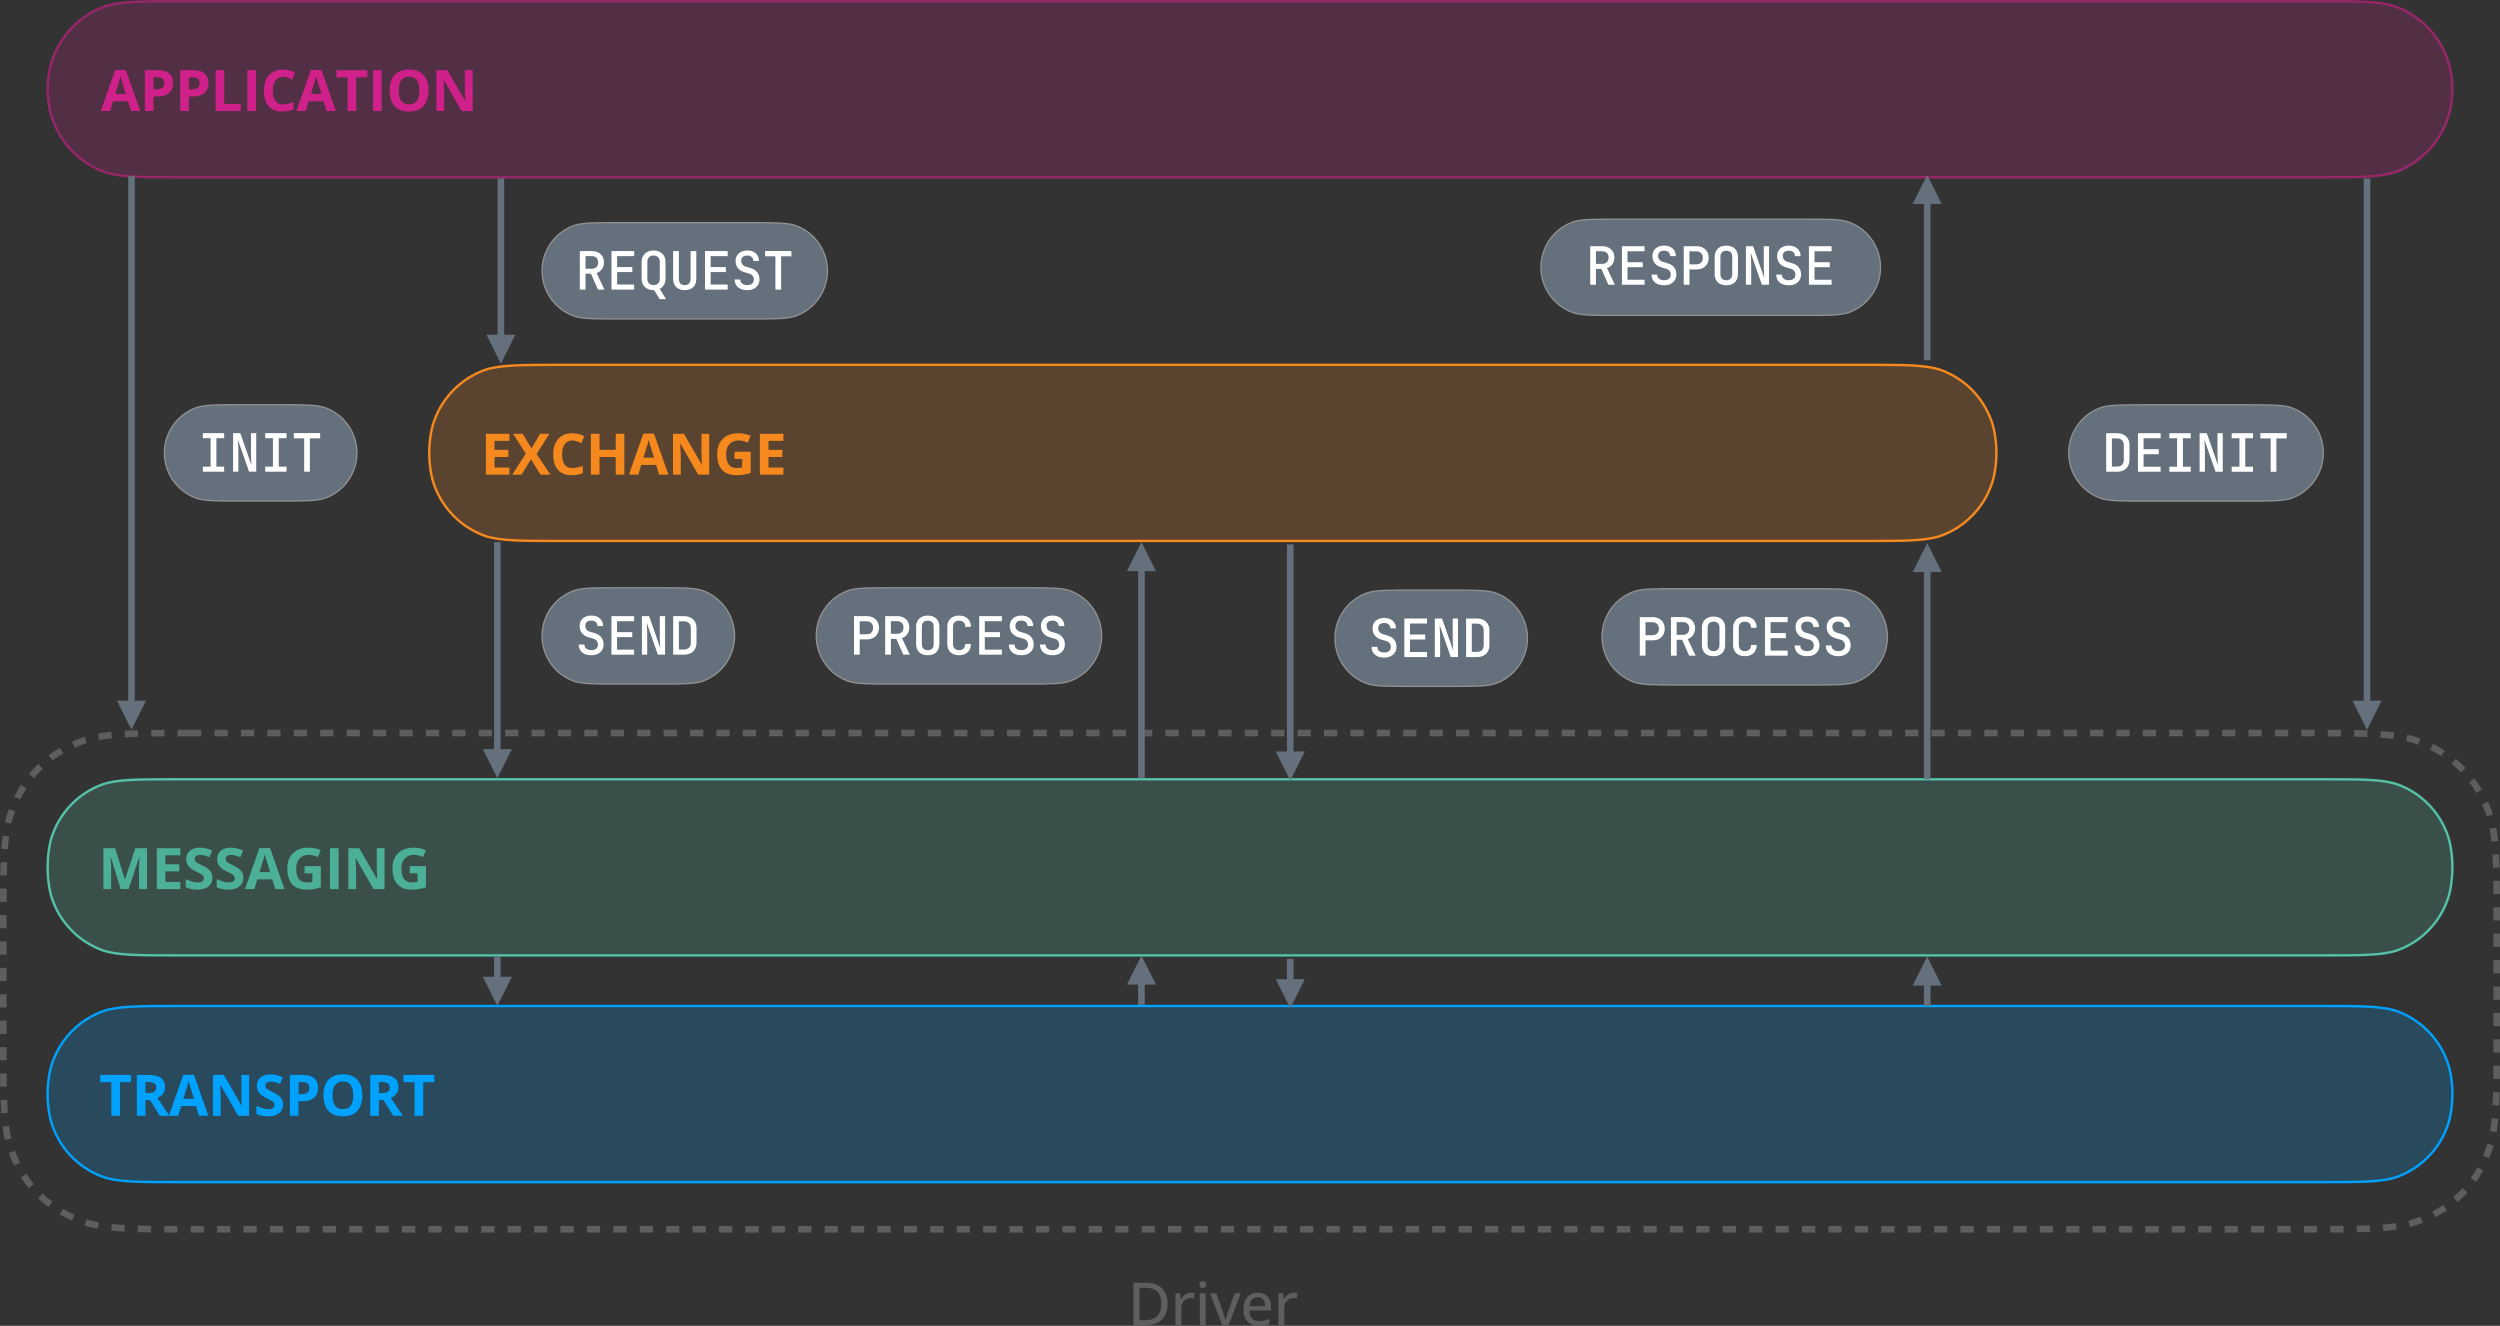 <?xml version="1.0" encoding="UTF-8" standalone="no"?>
<svg
   height="602.304"
   viewBox="0 0 1135.711 602.304"
   width="1135.711"
   version="1.1"
   id="svg125"
   sodipodi:docname="layers-comms.svg"
   inkscape:version="1.3.2 (091e20e, 2023-11-25)"
   xmlns:inkscape="http://www.inkscape.org/namespaces/inkscape"
   xmlns:sodipodi="http://sodipodi.sourceforge.net/DTD/sodipodi-0.dtd"
   xmlns:xlink="http://www.w3.org/1999/xlink"
   xmlns="http://www.w3.org/2000/svg"
   xmlns:svg="http://www.w3.org/2000/svg">
  <rect x="0" y="0" width="1135.711" height="602.304" fill="#333333" stroke="none"/>
  <sodipodi:namedview
     id="namedview125"
     pagecolor="#505050"
     bordercolor="#eeeeee"
     borderopacity="1"
     inkscape:showpageshadow="0"
     inkscape:pageopacity="0"
     inkscape:pagecheckerboard="0"
     inkscape:deskcolor="#505050"
     inkscape:zoom="0.21851852"
     inkscape:cx="693.30508"
     inkscape:cy="320.33898"
     inkscape:window-width="1312"
     inkscape:window-height="449"
     inkscape:window-x="309"
     inkscape:window-y="25"
     inkscape:window-maximized="0"
     inkscape:current-layer="svg125" />
  <defs
     id="defs22">
    <g
       id="a">
      <path
         d="M 13.031,0 H 2.344 v -18.562 h 10.688 v 3.219 H 6.266 v 4.078 H 12.562 V -8.031 H 6.266 V -3.25 h 6.766 z m 0,0"
         id="path1" />
    </g>
    <g
       id="b">
      <path
         d="m 13.297,-5.156 c 0,1.105 -0.273,2.062 -0.812,2.875 -0.531,0.812 -1.309,1.438 -2.328,1.875 C 9.145,0.027 7.91,0.25 6.453,0.25 5.805,0.25 5.176,0.207 4.562,0.125 3.945,0.039 3.359,-0.082 2.797,-0.25 2.234,-0.414 1.695,-0.617 1.188,-0.859 v -3.656 c 0.883,0.387 1.801,0.734 2.75,1.047 C 4.883,-3.156 5.82,-3 6.75,-3 7.395,-3 7.914,-3.082 8.312,-3.25 8.707,-3.414 8.992,-3.645 9.172,-3.938 9.348,-4.238 9.438,-4.582 9.438,-4.969 9.438,-5.426 9.281,-5.82 8.969,-6.156 8.656,-6.488 8.223,-6.797 7.672,-7.078 7.129,-7.367 6.516,-7.68 5.828,-8.016 5.398,-8.211 4.93,-8.457 4.422,-8.75 3.91,-9.039 3.426,-9.398 2.969,-9.828 2.508,-10.254 2.133,-10.77 1.844,-11.375 c -0.293,-0.602 -0.438,-1.328 -0.438,-2.172 0,-1.102 0.254,-2.051 0.766,-2.844 0.508,-0.789 1.234,-1.395 2.172,-1.812 0.945,-0.414 2.062,-0.625 3.344,-0.625 0.969,0 1.891,0.117 2.766,0.344 0.875,0.219 1.789,0.543 2.75,0.969 l -1.266,3.062 c -0.855,-0.352 -1.621,-0.625 -2.297,-0.812 -0.68,-0.188 -1.371,-0.281 -2.078,-0.281 -0.492,0 -0.906,0.078 -1.25,0.234 -0.344,0.156 -0.609,0.375 -0.797,0.656 C 5.336,-14.375 5.25,-14.047 5.25,-13.672 c 0,0.438 0.129,0.809 0.391,1.109 0.258,0.305 0.648,0.594 1.172,0.875 0.52,0.273 1.172,0.594 1.953,0.969 0.945,0.449 1.754,0.918 2.422,1.406 0.676,0.492 1.195,1.062 1.562,1.719 0.363,0.656 0.547,1.469 0.547,2.438 z m 0,0"
         id="path2" />
    </g>
    <g
       id="c">
      <path
         d="m 13.703,0 -1.344,-4.422 H 5.594 L 4.234,0 H 0 l 6.547,-18.641 h 4.812 L 17.938,0 Z M 11.406,-7.719 10.062,-12.031 C 9.977,-12.32 9.863,-12.691 9.719,-13.141 9.582,-13.598 9.445,-14.062 9.312,-14.531 9.176,-15 9.062,-15.406 8.969,-15.75 c -0.086,0.344 -0.199,0.773 -0.344,1.281 -0.148,0.512 -0.289,0.996 -0.422,1.453 -0.137,0.461 -0.234,0.789 -0.297,0.984 l -1.328,4.312 z m 0,0"
         id="path3" />
    </g>
    <g
       id="d">
      <path
         d="m 9.375,-10.422 h 7.375 v 9.625 C 15.77,-0.473 14.754,-0.219 13.703,-0.031 12.66,0.156 11.473,0.25 10.141,0.25 8.297,0.25 6.727,-0.113 5.438,-0.844 4.156,-1.57 3.18,-2.645 2.516,-4.062 c -0.668,-1.426 -1,-3.176 -1,-5.25 0,-1.938 0.375,-3.613 1.125,-5.031 0.75,-1.426 1.844,-2.531 3.281,-3.312 1.445,-0.781 3.207,-1.172 5.281,-1.172 0.988,0 1.957,0.109 2.906,0.328 0.957,0.211 1.828,0.48 2.609,0.812 l -1.312,3.156 c -0.562,-0.289 -1.211,-0.531 -1.938,-0.719 -0.73,-0.195 -1.492,-0.297 -2.281,-0.297 -1.148,0 -2.141,0.262 -2.984,0.781 -0.844,0.523 -1.496,1.258 -1.953,2.203 -0.461,0.949 -0.688,2.059 -0.688,3.328 0,1.211 0.16,2.281 0.484,3.219 0.332,0.938 0.852,1.672 1.562,2.203 0.719,0.531 1.645,0.797 2.781,0.797 0.562,0 1.035,-0.023 1.422,-0.078 0.383,-0.062 0.75,-0.125 1.094,-0.188 V -7.141 H 9.375 Z m 0,0"
         id="path4" />
    </g>
    <g
       id="e">
      <path
         d="M 2.344,0 V -18.562 H 6.266 V 0 Z m 0,0"
         id="path5" />
    </g>
    <g
       id="f">
      <path
         d="m 18.797,0 h -5 L 5.719,-14.047 H 5.609 c 0.031,0.586 0.055,1.172 0.078,1.766 0.031,0.594 0.055,1.188 0.078,1.781 0.031,0.586 0.062,1.172 0.094,1.766 V 0 H 2.344 v -18.562 h 4.953 l 8.062,13.906 h 0.094 C 15.43,-5.227 15.406,-5.797 15.375,-6.359 15.352,-6.93 15.332,-7.5 15.312,-8.062 c -0.023,-0.57 -0.039,-1.145 -0.047,-1.719 v -8.781 h 3.531 z m 0,0"
         id="path6" />
    </g>
    <g
       id="g">
      <path
         d="M 9.5,0 H 5.562 V -15.281 H 0.516 V -18.562 H 14.531 v 3.281 H 9.5 Z m 0,0"
         id="path7" />
    </g>
    <g
       id="h">
      <path
         d="m 7.75,-18.562 c 1.676,0 3.062,0.203 4.156,0.609 1.102,0.406 1.922,1.023 2.453,1.844 0.531,0.824 0.797,1.859 0.797,3.109 0,0.844 -0.164,1.586 -0.484,2.219 -0.324,0.637 -0.746,1.18 -1.266,1.625 -0.523,0.438 -1.09,0.793 -1.703,1.062 L 17.172,0 h -4.375 l -4.438,-7.125 H 6.266 V 0 H 2.344 v -18.562 z m -0.281,3.219 H 6.266 v 5.016 h 1.281 c 1.301,0 2.234,-0.211 2.797,-0.641 0.562,-0.438 0.844,-1.082 0.844,-1.938 0,-0.875 -0.305,-1.5 -0.906,-1.875 -0.605,-0.375 -1.543,-0.562 -2.812,-0.562 z m 0,0"
         id="path8" />
    </g>
    <g
       id="i">
      <path
         d="m 8.266,-18.562 c 2.395,0 4.141,0.516 5.234,1.547 1.102,1.031 1.656,2.449 1.656,4.25 0,0.812 -0.125,1.59 -0.375,2.328 -0.242,0.742 -0.637,1.398 -1.188,1.969 -0.555,0.574 -1.293,1.027 -2.219,1.359 -0.93,0.336 -2.07,0.5 -3.422,0.5 h -1.688 V 0 H 2.344 V -18.562 Z M 8.062,-15.344 H 6.266 v 5.516 H 7.562 c 0.738,0 1.379,-0.094 1.922,-0.281 0.539,-0.195 0.957,-0.504 1.25,-0.922 0.301,-0.414 0.453,-0.945 0.453,-1.594 0,-0.914 -0.258,-1.598 -0.766,-2.047 C 9.91,-15.117 9.125,-15.344 8.062,-15.344 Z m 0,0"
         id="path9" />
    </g>
    <g
       id="j">
      <path
         d="m 19.188,-9.312 c 0,1.438 -0.184,2.746 -0.547,3.922 C 18.285,-4.223 17.75,-3.219 17.031,-2.375 c -0.719,0.844 -1.637,1.496 -2.75,1.953 C 13.176,0.023 11.863,0.25 10.344,0.25 8.832,0.25 7.52,0.023 6.406,-0.422 5.301,-0.879 4.383,-1.531 3.656,-2.375 2.938,-3.219 2.398,-4.227 2.047,-5.406 1.691,-6.582 1.516,-7.891 1.516,-9.328 c 0,-1.926 0.312,-3.598 0.938,-5.016 0.633,-1.426 1.609,-2.535 2.922,-3.328 1.312,-0.789 2.977,-1.188 5,-1.188 2.008,0 3.664,0.398 4.969,1.188 1.301,0.793 2.266,1.902 2.891,3.328 0.633,1.43 0.953,3.105 0.953,5.031 z m -13.547,0 c 0,1.305 0.16,2.422 0.484,3.359 0.32,0.93 0.832,1.648 1.531,2.156 0.695,0.5 1.594,0.75 2.688,0.75 1.113,0 2.02,-0.25 2.719,-0.75 0.695,-0.508 1.203,-1.227 1.516,-2.156 0.32,-0.938 0.484,-2.055 0.484,-3.359 0,-1.938 -0.367,-3.461 -1.094,-4.578 -0.73,-1.125 -1.93,-1.688 -3.594,-1.688 -1.117,0 -2.023,0.258 -2.719,0.766 -0.699,0.5 -1.211,1.219 -1.531,2.156 -0.324,0.93 -0.484,2.043 -0.484,3.344 z m 0,0"
         id="path10" />
    </g>
    <g
       id="k">
      <path
         d="m 10.219,-15.547 c -0.75,0 -1.418,0.148 -2,0.438 -0.586,0.293 -1.074,0.715 -1.469,1.266 -0.387,0.543 -0.684,1.203 -0.891,1.984 -0.199,0.781 -0.297,1.656 -0.297,2.625 0,1.312 0.16,2.434 0.484,3.359 0.32,0.93 0.828,1.637 1.516,2.125 0.688,0.492 1.57,0.734 2.656,0.734 0.75,0 1.504,-0.082 2.266,-0.25 C 13.242,-3.441 14.066,-3.688 14.953,-4 v 3.297 C 14.129,-0.359 13.32,-0.113 12.531,0.031 11.738,0.176 10.848,0.25 9.859,0.25 7.941,0.25 6.363,-0.145 5.125,-0.938 3.895,-1.727 2.984,-2.836 2.391,-4.266 1.805,-5.691 1.516,-7.352 1.516,-9.25 c 0,-1.406 0.188,-2.691 0.562,-3.859 0.383,-1.164 0.941,-2.176 1.672,-3.031 0.738,-0.863 1.648,-1.523 2.734,-1.984 1.082,-0.469 2.328,-0.703 3.734,-0.703 0.926,0 1.852,0.121 2.781,0.359 0.926,0.23 1.812,0.547 2.656,0.953 l -1.266,3.188 c -0.699,-0.32 -1.402,-0.602 -2.109,-0.844 -0.699,-0.25 -1.387,-0.375 -2.062,-0.375 z m 0,0"
         id="path11" />
    </g>
    <g
       id="l">
      <path
         d="M 2.359,0 V -2.297 H 5.875 V -15.219 H 2.359 v -2.297 h 9.688 v 2.297 h -3.531 v 12.922 h 3.531 V 0 Z m 0,0"
         id="path12" />
    </g>
    <g
       id="m">
      <path
         d="m 1.938,0 v -17.516 h 3.266 l 5.109,14.562 c -0.031,-0.457 -0.074,-1.004 -0.125,-1.641 -0.043,-0.645 -0.074,-1.312 -0.094,-2 -0.023,-0.688 -0.031,-1.312 -0.031,-1.875 v -9.047 h 2.391 V 0 H 9.188 L 4.109,-14.562 c 0.031,0.418 0.062,0.938 0.094,1.562 0.039,0.617 0.07,1.262 0.094,1.938 0.031,0.668 0.047,1.293 0.047,1.875 V 0 Z m 0,0"
         id="path13" />
    </g>
    <g
       id="n">
      <path
         d="m 5.906,0 v -15.141 h -4.688 v -2.406 h 11.953 v 2.406 H 8.5 V 0 Z m 0,0"
         id="path14" />
    </g>
    <g
       id="o">
      <path
         d="m 1.984,0 v -17.516 h 4.906 c 1.145,0 2.141,0.219 2.984,0.656 0.852,0.438 1.516,1.059 1.984,1.859 0.477,0.805 0.719,1.746 0.719,2.828 V -5.375 c 0,1.074 -0.242,2.023 -0.719,2.844 -0.469,0.812 -1.133,1.438 -1.984,1.875 C 9.031,-0.219 8.035,0 6.891,0 Z m 2.594,-2.359 h 2.312 c 0.957,0 1.711,-0.266 2.266,-0.797 C 9.707,-3.688 9.984,-4.426 9.984,-5.375 v -6.797 c 0,-0.926 -0.277,-1.656 -0.828,-2.188 -0.555,-0.539 -1.309,-0.812 -2.266,-0.812 h -2.312 z m 0,0"
         id="path15" />
    </g>
    <g
       id="p">
      <path
         d="m 2.25,0 v -17.516 h 10.297 v 2.297 h -7.75 V -10.25 h 6.922 v 2.281 H 4.797 v 5.672 h 7.75 V 0 Z m 0,0"
         id="path16" />
    </g>
    <g
       id="q">
      <path
         d="m 2.016,0 v -17.516 h 5.5 c 1.102,0 2.062,0.215 2.875,0.641 0.812,0.418 1.445,1.012 1.906,1.781 0.457,0.773 0.688,1.672 0.688,2.703 0,1.18 -0.305,2.195 -0.906,3.047 -0.594,0.855 -1.406,1.461 -2.438,1.812 L 13.219,0 h -2.953 l -3.188,-7.203 H 4.609 V 0 Z m 2.594,-9.484 h 2.906 c 0.863,0 1.551,-0.258 2.062,-0.781 0.508,-0.52 0.766,-1.211 0.766,-2.078 0,-0.895 -0.258,-1.598 -0.766,-2.109 -0.512,-0.508 -1.199,-0.766 -2.062,-0.766 h -2.906 z m 0,0"
         id="path17" />
    </g>
    <g
       id="r">
      <path
         d="M 7.266,0.234 C 6.086,0.234 5.07,0.039 4.219,-0.344 3.375,-0.738 2.719,-1.301 2.25,-2.031 1.789,-2.758 1.562,-3.625 1.562,-4.625 H 4.125 c 0,0.793 0.281,1.418 0.844,1.875 0.562,0.461 1.336,0.688 2.328,0.688 0.926,0 1.648,-0.223 2.172,-0.672 0.531,-0.445 0.797,-1.062 0.797,-1.844 0,-0.656 -0.184,-1.223 -0.547,-1.703 C 9.363,-6.77 8.852,-7.098 8.188,-7.266 l -2.219,-0.656 c -1.273,-0.363 -2.258,-0.988 -2.953,-1.875 -0.699,-0.895 -1.047,-1.957 -1.047,-3.188 0,-0.957 0.211,-1.797 0.641,-2.516 0.438,-0.719 1.051,-1.273 1.844,-1.672 0.801,-0.406 1.75,-0.609 2.844,-0.609 1.602,0 2.883,0.434 3.844,1.297 0.969,0.867 1.461,2.023 1.484,3.469 h -2.594 c 0,-0.758 -0.246,-1.359 -0.734,-1.797 C 8.805,-15.258 8.125,-15.484 7.25,-15.484 c -0.855,0 -1.523,0.211 -2,0.625 -0.48,0.406 -0.719,0.977 -0.719,1.703 0,0.656 0.176,1.227 0.531,1.703 0.363,0.48 0.883,0.82 1.562,1.016 l 2.234,0.672 c 1.281,0.355 2.266,0.98 2.953,1.875 0.688,0.898 1.031,1.965 1.031,3.203 0,0.98 -0.234,1.844 -0.703,2.594 -0.461,0.742 -1.105,1.312 -1.938,1.719 -0.836,0.402 -1.812,0.609 -2.938,0.609 z m 0,0"
         id="path18" />
    </g>
    <g
       id="s">
      <path
         d="M 2.016,0 V -17.516 H 7.75 c 1.133,0 2.117,0.219 2.953,0.656 0.844,0.43 1.492,1.039 1.953,1.828 0.457,0.793 0.688,1.727 0.688,2.797 0,1.055 -0.234,1.98 -0.703,2.781 -0.461,0.805 -1.105,1.422 -1.938,1.859 C 9.867,-7.164 8.883,-6.953 7.75,-6.953 H 4.609 V 0 Z m 2.594,-9.281 H 7.75 c 0.895,0 1.609,-0.266 2.141,-0.797 0.539,-0.539 0.812,-1.258 0.812,-2.156 0,-0.914 -0.273,-1.633 -0.812,-2.156 C 9.359,-14.922 8.645,-15.188 7.75,-15.188 H 4.609 Z m 0,0"
         id="path19" />
    </g>
    <g
       id="t">
      <path
         d="M 7.203,0.234 C 6.109,0.234 5.164,0.027 4.375,-0.375 3.582,-0.781 2.973,-1.367 2.547,-2.141 2.129,-2.922 1.922,-3.832 1.922,-4.875 v -7.766 c 0,-1.062 0.207,-1.973 0.625,-2.734 0.426,-0.77 1.035,-1.359 1.828,-1.766 0.789,-0.414 1.734,-0.625 2.828,-0.625 1.082,0 2.02,0.211 2.812,0.625 0.789,0.406 1.398,0.996 1.828,1.766 0.426,0.762 0.641,1.664 0.641,2.703 V -4.875 c 0,1.043 -0.215,1.953 -0.641,2.734 -0.43,0.773 -1.039,1.359 -1.828,1.766 -0.793,0.402 -1.73,0.609 -2.812,0.609 z m 0,-2.297 c 0.875,0 1.539,-0.242 2,-0.734 0.457,-0.488 0.688,-1.18 0.688,-2.078 v -7.766 c 0,-0.914 -0.23,-1.613 -0.688,-2.094 -0.461,-0.477 -1.125,-0.719 -2,-0.719 -0.867,0 -1.531,0.242 -2,0.719 -0.461,0.48 -0.688,1.18 -0.688,2.094 V -4.875 c 0,0.898 0.227,1.59 0.688,2.078 0.469,0.492 1.133,0.734 2,0.734 z m 0,0"
         id="path20" />
    </g>
    <g
       id="u">
      <path
         d="M 7.297,0.234 C 6.203,0.234 5.25,0.027 4.438,-0.375 3.633,-0.781 3.016,-1.367 2.578,-2.141 2.141,-2.922 1.922,-3.832 1.922,-4.875 v -7.766 c 0,-1.062 0.219,-1.973 0.656,-2.734 0.438,-0.77 1.055,-1.359 1.859,-1.766 0.812,-0.414 1.766,-0.625 2.859,-0.625 1.082,0 2.023,0.211 2.828,0.625 0.801,0.418 1.422,1.008 1.859,1.766 0.438,0.762 0.656,1.672 0.656,2.734 H 10.062 c 0,-0.914 -0.246,-1.613 -0.734,-2.094 -0.48,-0.477 -1.156,-0.719 -2.031,-0.719 -0.887,0 -1.574,0.242 -2.062,0.719 -0.48,0.48 -0.719,1.168 -0.719,2.062 V -4.875 c 0,0.898 0.238,1.59 0.719,2.078 0.488,0.492 1.176,0.734 2.062,0.734 0.875,0 1.551,-0.242 2.031,-0.734 C 9.816,-3.285 10.062,-3.977 10.062,-4.875 h 2.578 c 0,1.043 -0.219,1.949 -0.656,2.719 -0.438,0.762 -1.059,1.352 -1.859,1.766 -0.805,0.414 -1.746,0.625 -2.828,0.625 z m 0,0"
         id="path21" />
    </g>
    <g
       id="v">
      <path
         d="m 9.234,-14.797 c 0.27,0 0.555,0.016 0.859,0.047 0.312,0.031 0.578,0.07 0.797,0.109 l -0.281,2.469 c -0.211,-0.051 -0.453,-0.094 -0.734,-0.125 -0.273,-0.039 -0.527,-0.062 -0.766,-0.062 -0.562,0 -1.102,0.109 -1.609,0.328 -0.512,0.211 -0.961,0.516 -1.344,0.922 C 5.77,-10.711 5.469,-10.227 5.25,-9.656 5.031,-9.082 4.922,-8.426 4.922,-7.688 V 0 H 2.25 v -14.531 h 2.141 l 0.312,2.625 h 0.125 c 0.301,-0.531 0.66,-1.016 1.078,-1.453 0.426,-0.438 0.922,-0.785 1.484,-1.047 0.562,-0.258 1.176,-0.391 1.844,-0.391 z m 0,0"
         id="path22" />
    </g>
  </defs>
  <path
     d="M 79.684,354.015 H 1056.024 c 16.586,0 26.539,0 33.176,2.344 10.476,3.816 18.73,12.07 22.547,22.547 1.598,4.051 2.344,10.363 2.344,15.109 0,4.742 -0.746,11.055 -2.344,15.105 -3.816,10.48 -12.07,18.734 -22.547,22.547 -6.637,2.348 -16.59,2.348 -33.176,2.348 H 79.684 c -16.586,0 -26.539,0 -33.172,-2.348 -10.48,-3.812 -18.734,-12.066 -22.547,-22.547 -1.602,-4.051 -2.348,-10.363 -2.348,-15.105 0,-4.746 0.746,-11.059 2.348,-15.109 3.812,-10.477 12.066,-18.73 22.547,-22.547 6.633,-2.344 16.586,-2.344 33.172,-2.344 z m 0,0"
     fill="#55c1a7"
     fill-opacity="0.2"
     id="path23" />
  <path
     d="M 79.684,354.015 H 1056.024 c 16.586,0 26.539,0 33.172,2.344 10.48,3.816 18.734,12.07 22.551,22.547 1.598,4.051 2.344,10.363 2.344,15.109 0,4.742 -0.746,11.055 -2.344,15.105 -3.816,10.48 -12.07,18.734 -22.551,22.547 -6.633,2.348 -16.586,2.348 -33.172,2.348 H 79.684 c -16.586,0 -26.539,0 -33.172,-2.348 -10.48,-3.812 -18.734,-12.066 -22.547,-22.547 -1.602,-4.051 -2.348,-10.363 -2.348,-15.105 0,-4.746 0.746,-11.059 2.348,-15.109 3.812,-10.477 12.066,-18.73 22.547,-22.547 6.633,-2.344 16.586,-2.344 33.172,-2.344 z m 0,0"
     fill="none"
     stroke="#55c1a7"
     stroke-width="1.1"
     id="path24" />
  <g
     fill="#4caf98"
     id="g32"
     transform="translate(-265.84,-221.915)">
    <path
       d="M 10.188,0 5.719,-14.562 H 5.609 c 0.02,0.344 0.047,0.867 0.078,1.562 0.039,0.699 0.078,1.445 0.109,2.234 0.039,0.793 0.062,1.5 0.062,2.125 V 0 H 2.344 V -18.562 H 7.688 l 4.406,14.188 h 0.062 l 4.672,-14.188 h 5.344 V 0 h -3.656 v -8.781 c 0,-0.582 0.008,-1.254 0.031,-2.016 0.02,-0.77 0.047,-1.5 0.078,-2.188 0.031,-0.688 0.055,-1.203 0.078,-1.547 H 18.594 L 13.797,0 Z m 0,0"
       transform="translate(310.475,625.811)"
       id="path25" />
    <use
       x="334.73"
       xlink:href="#a"
       y="625.811"
       id="use25" />
    <use
       x="349.028"
       xlink:href="#b"
       y="625.811"
       id="use26" />
    <use
       x="363.091"
       xlink:href="#b"
       y="625.811"
       id="use27" />
    <use
       x="377.154"
       xlink:href="#c"
       y="625.811"
       id="use28" />
    <use
       x="394.832"
       xlink:href="#d"
       y="625.811"
       id="use29" />
    <use
       x="413.393"
       xlink:href="#e"
       y="625.811"
       id="use30" />
    <use
       x="421.737"
       xlink:href="#f"
       y="625.811"
       id="use31" />
    <use
       x="442.612"
       xlink:href="#d"
       y="625.811"
       id="use32" />
  </g>
  <path
     d="M 80.285,457.015 H 1055.422 c 16.75,0 26.797,0 33.496,2.359 10.602,3.855 18.953,12.207 22.812,22.812 1.598,4.105 2.359,10.113 2.359,14.828 0,4.711 -0.762,10.719 -2.359,14.828 -3.859,10.602 -12.211,18.953 -22.812,22.812 -6.699,2.359 -16.746,2.359 -33.496,2.359 H 80.285 c -16.746,0 -26.797,0 -33.496,-2.359 -10.602,-3.859 -18.953,-12.211 -22.812,-22.812 -1.598,-4.109 -2.359,-10.117 -2.359,-14.828 0,-4.715 0.762,-10.723 2.359,-14.828 3.859,-10.605 12.211,-18.957 22.812,-22.812 6.699,-2.359 16.75,-2.359 33.496,-2.359 z m 0,0"
     fill="#00a2ff"
     fill-opacity="0.2"
     id="path32" />
  <path
     d="M 80.285,457.015 H 1055.422 c 16.746,0 26.797,0 33.496,2.359 10.602,3.855 18.953,12.207 22.812,22.812 1.598,4.105 2.359,10.113 2.359,14.828 0,4.711 -0.762,10.719 -2.359,14.828 -3.859,10.602 -12.211,18.953 -22.812,22.812 -6.699,2.359 -16.75,2.359 -33.496,2.359 H 80.285 c -16.746,0 -26.797,0 -33.496,-2.359 -10.602,-3.859 -18.953,-12.211 -22.812,-22.812 -1.598,-4.109 -2.359,-10.117 -2.359,-14.828 0,-4.715 0.762,-10.723 2.359,-14.828 3.859,-10.605 12.211,-18.957 22.812,-22.812 6.699,-2.359 16.75,-2.359 33.496,-2.359 z m 0,0"
     fill="none"
     stroke="#00a2ff"
     stroke-width="1.1"
     id="path33" />
  <g
     fill="#00a2ff"
     id="g41"
     transform="translate(-265.84,-221.915)">
    <use
       x="310.862"
       xlink:href="#g"
       y="728.811"
       id="use33" />
    <use
       x="325.659"
       xlink:href="#h"
       y="728.811"
       id="use34" />
    <use
       x="342.561"
       xlink:href="#c"
       y="728.811"
       id="use35" />
    <use
       x="360.244"
       xlink:href="#f"
       y="728.811"
       id="use36" />
    <use
       x="381.125"
       xlink:href="#b"
       y="728.811"
       id="use37" />
    <use
       x="395.193"
       xlink:href="#i"
       y="728.811"
       id="use38" />
    <use
       x="411.264"
       xlink:href="#j"
       y="728.811"
       id="use39" />
    <use
       x="431.702"
       xlink:href="#h"
       y="728.811"
       id="use40" />
    <use
       x="448.605"
       xlink:href="#g"
       y="728.811"
       id="use41" />
  </g>
  <path
     d="m 253.66,165.745 h 594.602 c 16.75,0 26.797,0 33.5,2.359 10.601,3.859 18.953,12.211 22.812,22.812 1.598,4.109 2.359,10.117 2.359,14.828 0,4.711 -0.762,10.719 -2.359,14.828 -3.859,10.602 -12.211,18.953 -22.812,22.812 -6.703,2.359 -16.75,2.359 -33.5,2.359 h -594.602 c -16.75,0 -26.801,0 -33.5,-2.359 -10.602,-3.859 -18.953,-12.211 -22.812,-22.812 -1.598,-4.109 -2.359,-10.117 -2.359,-14.828 0,-4.711 0.762,-10.719 2.359,-14.828 3.859,-10.602 12.211,-18.953 22.812,-22.812 6.699,-2.359 16.75,-2.359 33.5,-2.359 z m 0,0"
     fill="#f6891e"
     fill-opacity="0.2"
     id="path41" />
  <path
     d="m 253.66,165.745 h 594.602 c 16.75,0 26.801,0 33.5,2.359 10.602,3.859 18.953,12.211 22.812,22.812 1.598,4.109 2.359,10.117 2.359,14.828 0,4.711 -0.762,10.719 -2.359,14.828 -3.859,10.602 -12.211,18.953 -22.812,22.812 -6.699,2.359 -16.75,2.359 -33.5,2.359 H 253.66 c -16.75,0 -26.801,0 -33.5,-2.359 -10.602,-3.859 -18.953,-12.211 -22.812,-22.812 -1.598,-4.109 -2.359,-10.117 -2.359,-14.828 0,-4.711 0.762,-10.719 2.359,-14.828 3.859,-10.602 12.211,-18.953 22.812,-22.812 6.699,-2.359 16.75,-2.359 33.5,-2.359 z m 0,0"
     fill="none"
     stroke="#f6891e"
     stroke-width="1.1"
     id="path42" />
  <g
     fill="#f6891e"
     id="g47"
     transform="translate(-265.84,-221.915)">
    <use
       x="484.233"
       xlink:href="#a"
       y="437.543"
       id="use42" />
    <path
       d="m 17.344,0 h -4.5 L 8.531,-7.016 4.219,0 H 0 L 6.156,-9.578 0.391,-18.562 h 4.344 l 4,6.672 3.922,-6.672 h 4.234 l -5.812,9.203 z m 0,0"
       transform="translate(498.536,437.543)"
       id="path43" />
    <use
       x="515.621"
       xlink:href="#k"
       y="437.543"
       id="use43" />
    <path
       d="M 17.547,0 H 13.625 V -8.016 H 6.266 V 0 H 2.344 v -18.562 h 3.922 v 7.281 H 13.625 v -7.281 h 3.922 z m 0,0"
       transform="translate(531.925,437.543)"
       id="path44" />
    <use
       x="551.558"
       xlink:href="#c"
       y="437.543"
       id="use44" />
    <use
       x="569.24"
       xlink:href="#f"
       y="437.543"
       id="use45" />
    <use
       x="590.121"
       xlink:href="#d"
       y="437.543"
       id="use46" />
    <use
       x="608.688"
       xlink:href="#a"
       y="437.543"
       id="use47" />
  </g>
  <path
     d="M 81.816,0.55 H 1053.891 c 17.16,0 27.457,0 34.32,2.391 10.914,3.973 19.516,12.574 23.488,23.488 1.594,4.273 2.391,9.453 2.391,14.121 0,4.668 -0.797,9.848 -2.391,14.121 -3.973,10.914 -12.574,19.512 -23.488,23.488 -6.863,2.391 -17.16,2.391 -34.32,2.391 H 81.816 c -17.16,0 -27.457,0 -34.32,-2.391 C 36.582,74.183 27.98,65.585 24.008,54.671 c -1.594,-4.273 -2.391,-9.453 -2.391,-14.121 0,-4.668 0.797,-9.848 2.391,-14.121 C 27.98,15.515 36.582,6.913 47.496,2.941 54.359,0.55 64.656,0.55 81.816,0.55 Z m 0,0"
     fill="#cf2189"
     fill-opacity="0.2"
     stroke="#cf2189"
     stroke-opacity="0.6"
     stroke-width="1.1"
     id="path47" />
  <g
     fill="#cf2189"
     id="g57"
     transform="translate(-265.84,-221.915)">
    <use
       x="311.632"
       xlink:href="#c"
       y="272.347"
       id="use48" />
    <use
       x="329.309"
       xlink:href="#i"
       y="272.347"
       id="use49" />
    <use
       x="345.375"
       xlink:href="#i"
       y="272.347"
       id="use50" />
    <path
       d="M 2.344,0 V -18.562 H 6.266 V -3.25 h 7.531 V 0 Z m 0,0"
       transform="translate(361.44,272.347)"
       id="path50" />
    <use
       x="375.867"
       xlink:href="#e"
       y="272.347"
       id="use51" />
    <use
       x="384.211"
       xlink:href="#k"
       y="272.347"
       id="use52" />
    <use
       x="400.51"
       xlink:href="#c"
       y="272.347"
       id="use53" />
    <use
       x="418.188"
       xlink:href="#g"
       y="272.347"
       id="use54" />
    <use
       x="432.979"
       xlink:href="#e"
       y="272.347"
       id="use55" />
    <use
       x="441.323"
       xlink:href="#j"
       y="272.347"
       id="use56" />
    <use
       x="461.756"
       xlink:href="#f"
       y="272.347"
       id="use57" />
  </g>
  <path
     d="M 85.465,333.015 H 1050.242 c 24.641,0 39.426,0 49.281,4.113 14.207,5.172 25.398,16.363 30.57,30.574 4.117,9.855 4.117,24.641 4.117,49.277 v 57.5 c 0,24.641 0,39.426 -4.117,49.281 -5.172,14.207 -16.363,25.402 -30.57,30.574 -9.855,4.113 -24.641,4.113 -49.281,4.113 H 85.465 c -24.641,0 -39.422,0 -49.277,-4.113 C 21.977,549.163 10.785,537.968 5.613,523.761 1.5,513.905 1.5,499.12 1.5,474.48 v -57.5 c 0,-24.637 0,-39.422 4.113,-49.277 5.172,-14.211 16.363,-25.402 30.574,-30.574 9.855,-4.113 24.637,-4.113 49.277,-4.113 z m 0,0"
     fill="none"
     stroke="#5e5e5e"
     stroke-dasharray="6, 6"
     stroke-width="3"
     id="path57" />
  <path
     d="M 59.73,79.976 V 319.812"
     fill="none"
     stroke="#64707b"
     stroke-width="3"
     id="path58" />
  <path
     d="m 53.129,318.312 6.602,13.203 6.602,-13.203 z m 0,0"
     fill="#64707b"
     id="path59" />
  <path
     d="m 108.105,183.878 h 20.609 c 9.52,0 15.23,0 19.039,1.316 6.074,2.211 10.859,6.996 13.07,13.07 0.871,2.398 1.316,4.93 1.316,7.48 0,2.551 -0.445,5.082 -1.316,7.48 -2.211,6.074 -6.996,10.859 -13.07,13.07 -3.809,1.316 -9.52,1.316 -19.039,1.316 h -20.609 c -9.52,0 -15.23,0 -19.039,-1.316 -6.074,-2.211 -10.859,-6.996 -13.07,-13.07 -0.875,-2.398 -1.32,-4.93 -1.32,-7.48 0,-2.551 0.445,-5.082 1.32,-7.48 2.211,-6.074 6.996,-10.859 13.07,-13.07 3.809,-1.316 9.52,-1.316 19.039,-1.316 z m 0,0"
     fill="#64707b"
     stroke="#929292"
     stroke-width="0.6"
     id="path60" />
  <g
     fill="#ffffff"
     id="g63"
     transform="translate(-265.84,-221.915)">
    <use
       x="355.633"
       xlink:href="#l"
       y="436.201"
       id="use60" />
    <use
       x="369.793"
       xlink:href="#m"
       y="436.201"
       id="use61" />
    <use
       x="383.953"
       xlink:href="#l"
       y="436.201"
       id="use62" />
    <use
       x="398.113"
       xlink:href="#n"
       y="436.201"
       id="use63" />
  </g>
  <g
     fill="#5e5e5e"
     id="g67"
     transform="translate(-265.84,-221.915)">
    <g
       id="g64">
      <path
         d="m 18.062,-9.828 c 0,2.18 -0.402,3.996 -1.203,5.453 C 16.055,-2.926 14.895,-1.832 13.375,-1.094 11.863,-0.363 10.031,0 7.875,0 H 2.578 V -19.281 H 8.469 c 1.969,0 3.664,0.359 5.094,1.078 1.438,0.719 2.547,1.781 3.328,3.188 0.781,1.398 1.172,3.125 1.172,5.188 z M 15.234,-9.75 c 0,-1.645 -0.273,-3.004 -0.812,-4.078 -0.531,-1.07 -1.32,-1.867 -2.359,-2.391 C 11.02,-16.738 9.75,-17 8.25,-17 H 5.281 v 14.703 h 2.5 c 2.488,0 4.352,-0.617 5.594,-1.859 1.238,-1.25 1.859,-3.113 1.859,-5.594 z m 0,0"
         transform="translate(778.178,823.953)"
         id="path63" />
      <use
         x="797.604"
         xlink:href="#v"
         y="823.953"
         id="use64" />
    </g>
    <path
       d="M 4.906,-14.531 V 0 H 2.25 v -14.531 z m -1.312,-5.5 c 0.426,0 0.789,0.125 1.094,0.375 0.301,0.25 0.453,0.652 0.453,1.203 C 5.141,-17.898 4.988,-17.5 4.688,-17.25 4.383,-17 4.02,-16.875 3.594,-16.875 3.164,-16.875 2.801,-17 2.5,-17.25 2.207,-17.5 2.062,-17.898 2.062,-18.453 c 0,-0.551 0.145,-0.953 0.438,-1.203 0.301,-0.25 0.664,-0.375 1.094,-0.375 z m 0,0"
       transform="translate(808.661,823.953)"
       id="path64" />
    <g
       id="g66">
      <path
         d="M 5.531,0 0,-14.531 h 2.812 l 3.094,8.672 C 6.102,-5.297 6.301,-4.676 6.5,-4 c 0.195,0.68 0.332,1.234 0.406,1.672 H 7 C 7.082,-2.773 7.227,-3.332 7.438,-4 7.656,-4.676 7.863,-5.297 8.062,-5.859 l 3.078,-8.672 H 13.969 L 8.422,0 Z m 0,0"
         transform="translate(815.559,823.953)"
         id="path65" />
      <path
         d="m 7.953,-14.797 c 1.258,0 2.344,0.273 3.25,0.812 0.906,0.543 1.598,1.309 2.078,2.297 0.488,0.98 0.734,2.137 0.734,3.469 v 1.516 H 4.156 c 0.02,1.555 0.414,2.746 1.188,3.578 0.781,0.824 1.867,1.234 3.266,1.234 0.926,0 1.75,-0.082 2.469,-0.25 0.719,-0.176 1.461,-0.438 2.234,-0.781 v 2.219 c -0.73,0.336 -1.465,0.582 -2.203,0.734 -0.73,0.156 -1.605,0.234 -2.625,0.234 -1.406,0 -2.641,-0.281 -3.703,-0.844 -1.055,-0.562 -1.875,-1.395 -2.469,-2.5 -0.586,-1.102 -0.875,-2.461 -0.875,-4.078 0,-1.602 0.266,-2.973 0.797,-4.109 C 2.773,-12.398 3.531,-13.27 4.5,-13.875 c 0.977,-0.613 2.129,-0.922 3.453,-0.922 z m -0.016,2.062 c -1.074,0 -1.938,0.352 -2.594,1.047 -0.648,0.699 -1.027,1.699 -1.141,3 h 7.141 c 0,-0.801 -0.125,-1.504 -0.375,-2.109 -0.25,-0.602 -0.625,-1.078 -1.125,-1.422 -0.492,-0.344 -1.125,-0.516 -1.906,-0.516 z m 0,0"
         transform="translate(829.262,823.953)"
         id="path66" />
    </g>
    <use
       x="844.341"
       xlink:href="#v"
       y="823.953"
       id="use66" />
  </g>
  <path
     d="M 1075.297,81.077 V 319.812"
     fill="none"
     stroke="#64707b"
     stroke-width="3"
     id="path67" />
  <path
     d="m 1068.695,318.312 6.601,13.203 6.598,-13.203 z m 0,0"
     fill="#64707b"
     id="path68" />
  <path
     d="m 973.207,183.905 h 48.809 c 9.52,0 15.234,0 19.039,1.32 6.074,2.211 10.859,6.996 13.07,13.07 0.875,2.395 1.32,4.926 1.32,7.477 0,2.551 -0.445,5.082 -1.32,7.48 -2.211,6.074 -6.996,10.859 -13.07,13.07 -3.805,1.316 -9.52,1.316 -19.039,1.316 h -48.809 c -9.52,0 -15.23,0 -19.039,-1.316 -6.074,-2.211 -10.859,-6.996 -13.07,-13.07 -0.875,-2.398 -1.32,-4.93 -1.32,-7.48 0,-2.551 0.445,-5.082 1.32,-7.477 2.211,-6.074 6.996,-10.859 13.07,-13.07 3.809,-1.32 9.52,-1.32 19.039,-1.32 z m 0,0"
     fill="#64707b"
     id="path69" />
  <path
     d="m 973.207,183.905 h 48.809 c 9.52,0 15.23,0 19.039,1.32 6.074,2.211 10.859,6.996 13.07,13.07 0.875,2.395 1.32,4.926 1.32,7.477 0,2.551 -0.445,5.082 -1.32,7.48 -2.211,6.074 -6.996,10.859 -13.07,13.07 -3.809,1.316 -9.52,1.316 -19.039,1.316 h -48.809 c -9.52,0 -15.23,0 -19.039,-1.316 -6.074,-2.211 -10.859,-6.996 -13.07,-13.07 -0.875,-2.398 -1.32,-4.93 -1.32,-7.48 0,-2.551 0.445,-5.082 1.32,-7.477 2.211,-6.074 6.996,-10.859 13.07,-13.07 3.809,-1.32 9.52,-1.32 19.039,-1.32 z m 0,0"
     fill="none"
     stroke="#929292"
     stroke-width="0.6"
     id="path70" />
  <g
     fill="#ffffff"
     id="g75"
     transform="translate(-265.84,-221.915)">
    <use
       x="1220.669"
       xlink:href="#o"
       y="436.23"
       id="use70" />
    <use
       x="1234.829"
       xlink:href="#p"
       y="436.23"
       id="use71" />
    <use
       x="1248.989"
       xlink:href="#l"
       y="436.23"
       id="use72" />
    <use
       x="1263.149"
       xlink:href="#m"
       y="436.23"
       id="use73" />
    <use
       x="1277.309"
       xlink:href="#l"
       y="436.23"
       id="use74" />
    <use
       x="1291.469"
       xlink:href="#n"
       y="436.23"
       id="use75" />
  </g>
  <path
     d="M 227.543,81.05 V 153.546"
     fill="none"
     stroke="#64707b"
     stroke-width="3"
     id="path75" />
  <path
     d="m 220.945,152.046 6.598,13.199 6.602,-13.199 z m 0,0"
     fill="#64707b"
     id="path76" />
  <path
     d="m 279.668,101.159 h 62.809 c 9.52,0 15.23,0 19.039,1.32 6.074,2.211 10.859,6.996 13.07,13.07 0.871,2.398 1.32,4.93 1.32,7.48 0,2.551 -0.449,5.082 -1.32,7.477 -2.211,6.074 -6.996,10.859 -13.07,13.07 -3.809,1.32 -9.52,1.32 -19.039,1.32 h -62.809 c -9.52,0 -15.23,0 -19.039,-1.32 -6.074,-2.211 -10.859,-6.996 -13.07,-13.07 -0.871,-2.395 -1.32,-4.926 -1.32,-7.477 0,-2.551 0.449,-5.082 1.32,-7.48 2.211,-6.074 6.996,-10.859 13.07,-13.07 3.809,-1.32 9.52,-1.32 19.039,-1.32 z m 0,0"
     fill="#64707b"
     stroke="#929292"
     stroke-width="0.6"
     id="path77" />
  <g
     fill="#ffffff"
     id="g81"
     transform="translate(-265.84,-221.915)">
    <use
       x="527.227"
       xlink:href="#q"
       y="353.485"
       id="use77" />
    <use
       x="541.387"
       xlink:href="#p"
       y="353.485"
       id="use78" />
    <path
       d="M 9.953,4.312 7.375,0.031 7.75,0.219 c -0.062,0 -0.141,0 -0.234,0 -0.094,0.008 -0.199,0.016 -0.312,0.016 -1.094,0 -2.047,-0.215 -2.859,-0.641 C 3.531,-0.844 2.898,-1.445 2.453,-2.219 2.004,-3 1.781,-3.906 1.781,-4.938 v -7.641 c 0,-1.051 0.223,-1.961 0.672,-2.734 0.445,-0.77 1.078,-1.367 1.891,-1.797 0.812,-0.438 1.766,-0.656 2.859,-0.656 1.102,0 2.055,0.219 2.859,0.656 0.812,0.43 1.441,1.027 1.891,1.797 0.445,0.773 0.672,1.684 0.672,2.734 V -4.938 c 0,1.055 -0.23,1.98 -0.688,2.781 -0.461,0.805 -1.109,1.402 -1.953,1.797 L 12.844,4.312 Z m -2.75,-6.359 c 0.875,0 1.562,-0.258 2.062,-0.781 C 9.773,-3.359 10.031,-4.062 10.031,-4.938 v -7.641 c 0,-0.895 -0.258,-1.602 -0.766,-2.125 -0.5,-0.52 -1.188,-0.781 -2.062,-0.781 -0.867,0 -1.555,0.262 -2.062,0.781 -0.512,0.523 -0.766,1.23 -0.766,2.125 V -4.938 c 0,0.875 0.25,1.578 0.75,2.109 0.5,0.523 1.191,0.781 2.078,0.781 z m 0,0"
       transform="translate(555.547,353.485)"
       id="path78" />
    <path
       d="m 7.203,0.234 c -1.68,0 -2.977,-0.457 -3.891,-1.375 -0.918,-0.914 -1.375,-2.164 -1.375,-3.75 v -12.625 h 2.594 v 12.625 c 0,0.875 0.219,1.57 0.656,2.078 0.445,0.512 1.117,0.766 2.016,0.766 0.875,0 1.535,-0.254 1.984,-0.766 0.445,-0.508 0.672,-1.203 0.672,-2.078 v -12.625 h 2.594 v 12.625 c 0,1.586 -0.461,2.836 -1.375,3.75 -0.906,0.918 -2.199,1.375 -3.875,1.375 z m 0,0"
       transform="translate(569.707,353.485)"
       id="path79" />
    <use
       x="583.867"
       xlink:href="#p"
       y="353.485"
       id="use79" />
    <use
       x="598.027"
       xlink:href="#r"
       y="353.485"
       id="use80" />
    <use
       x="612.187"
       xlink:href="#n"
       y="353.485"
       id="use81" />
  </g>
  <path
     d="M 875.508,163.648 V 91.152"
     fill="none"
     stroke="#64707b"
     stroke-width="3"
     id="path81" />
  <path
     d="m 882.109,92.652 -6.601,-13.199 -6.598,13.199 z m 0,0"
     fill="#64707b"
     id="path82" />
  <path
     d="m 733.445,99.562 h 87.426 c 9.52,0 15.23,0 19.039,1.32 6.074,2.211 10.859,6.996 13.07,13.07 0.871,2.398 1.316,4.93 1.316,7.48 0,2.551 -0.445,5.082 -1.316,7.477 -2.211,6.074 -6.996,10.859 -13.07,13.07 -3.809,1.32 -9.52,1.32 -19.039,1.32 h -87.426 c -9.52,0 -15.23,0 -19.039,-1.32 -6.074,-2.211 -10.859,-6.996 -13.07,-13.07 -0.871,-2.395 -1.32,-4.926 -1.32,-7.477 0,-2.551 0.449,-5.082 1.32,-7.48 2.211,-6.074 6.996,-10.859 13.07,-13.07 3.809,-1.32 9.52,-1.32 19.039,-1.32 z m 0,0"
     fill="#64707b"
     stroke="#929292"
     stroke-width="0.6"
     id="path83" />
  <g
     fill="#ffffff"
     id="g90"
     transform="translate(-265.84,-221.915)">
    <use
       x="986.238"
       xlink:href="#q"
       y="351.278"
       id="use83" />
    <use
       x="1000.398"
       xlink:href="#p"
       y="351.278"
       id="use84" />
    <use
       x="1014.558"
       xlink:href="#r"
       y="351.278"
       id="use85" />
    <use
       x="1028.718"
       xlink:href="#s"
       y="351.278"
       id="use86" />
    <use
       x="1042.878"
       xlink:href="#t"
       y="351.278"
       id="use87" />
    <use
       x="1057.038"
       xlink:href="#m"
       y="351.278"
       id="use88" />
    <use
       x="1071.198"
       xlink:href="#r"
       y="351.278"
       id="use89" />
    <use
       x="1085.358"
       xlink:href="#p"
       y="351.278"
       id="use90" />
  </g>
  <path
     d="m 225.941,246.245 v 95.566"
     fill="none"
     stroke="#64707b"
     stroke-width="3"
     id="path90" />
  <path
     d="m 219.34,340.312 6.602,13.203 6.598,-13.203 z m 0,0"
     fill="#64707b"
     id="path91" />
  <path
     d="m 279.668,267.011 h 20.609 c 9.52,0 15.23,0 19.039,1.32 6.074,2.211 10.859,6.996 13.07,13.07 0.871,2.395 1.32,4.926 1.32,7.477 0,2.551 -0.449,5.082 -1.32,7.48 -2.211,6.074 -6.996,10.859 -13.07,13.07 -3.809,1.316 -9.52,1.316 -19.039,1.316 h -20.609 c -9.52,0 -15.23,0 -19.039,-1.316 -6.074,-2.211 -10.859,-6.996 -13.07,-13.07 -0.871,-2.398 -1.32,-4.93 -1.32,-7.48 0,-2.551 0.449,-5.082 1.32,-7.477 2.211,-6.074 6.996,-10.859 13.07,-13.07 3.809,-1.32 9.52,-1.32 19.039,-1.32 z m 0,0"
     fill="#64707b"
     stroke="#929292"
     stroke-width="0.6"
     id="path92" />
  <g
     fill="#ffffff"
     id="g95"
     transform="translate(-265.84,-221.915)">
    <use
       x="527.196"
       xlink:href="#r"
       y="519.335"
       id="use92" />
    <use
       x="541.356"
       xlink:href="#p"
       y="519.335"
       id="use93" />
    <use
       x="555.516"
       xlink:href="#m"
       y="519.335"
       id="use94" />
    <use
       x="569.676"
       xlink:href="#o"
       y="519.335"
       id="use95" />
  </g>
  <path
     d="m 225.941,434.515 v 10.734"
     fill="none"
     stroke="#64707b"
     stroke-width="3"
     id="path95" />
  <path
     d="m 219.34,443.749 6.602,13.199 6.598,-13.199 z m 0,0"
     fill="#64707b"
     id="path96" />
  <path
     d="m 518.539,445.777 v 10.738"
     fill="none"
     stroke="#64707b"
     stroke-width="3"
     id="path97" />
  <path
     d="m 525.141,447.277 -6.602,-13.199 -6.598,13.199 z m 0,0"
     fill="#64707b"
     id="path98" />
  <path
     d="m 518.539,257.945 v 95.57"
     fill="none"
     stroke="#64707b"
     stroke-width="3"
     id="path99" />
  <path
     d="m 525.141,259.445 -6.602,-13.199 -6.598,13.199 z m 0,0"
     fill="#64707b"
     id="path100" />
  <path
     d="m 404.227,267.011 h 62.805 c 9.523,0 15.234,0 19.043,1.32 6.074,2.211 10.859,6.996 13.07,13.07 0.871,2.395 1.316,4.926 1.316,7.477 0,2.551 -0.445,5.082 -1.316,7.48 -2.211,6.074 -6.996,10.859 -13.07,13.07 -3.809,1.316 -9.52,1.316 -19.043,1.316 h -62.805 c -9.523,0 -15.234,0 -19.043,-1.316 -6.074,-2.211 -10.859,-6.996 -13.07,-13.07 -0.871,-2.398 -1.316,-4.93 -1.316,-7.48 0,-2.551 0.445,-5.082 1.316,-7.477 2.211,-6.074 6.996,-10.859 13.07,-13.07 3.809,-1.32 9.52,-1.32 19.043,-1.32 z m 0,0"
     fill="#64707b"
     stroke="#929292"
     stroke-width="0.6"
     id="path101" />
  <g
     fill="#ffffff"
     id="g107"
     transform="translate(-265.84,-221.915)">
    <use
       x="651.784"
       xlink:href="#s"
       y="519.335"
       id="use101" />
    <use
       x="665.944"
       xlink:href="#q"
       y="519.335"
       id="use102" />
    <use
       x="680.104"
       xlink:href="#t"
       y="519.335"
       id="use103" />
    <use
       x="694.264"
       xlink:href="#u"
       y="519.335"
       id="use104" />
    <use
       x="708.424"
       xlink:href="#p"
       y="519.335"
       id="use105" />
    <use
       x="722.584"
       xlink:href="#r"
       y="519.335"
       id="use106" />
    <use
       x="736.744"
       xlink:href="#r"
       y="519.335"
       id="use107" />
  </g>
  <path
     d="m 586.145,247.32 v 95.566"
     fill="none"
     stroke="#64707b"
     stroke-width="3"
     id="path107" />
  <path
     d="m 579.547,341.386 6.598,13.199 6.602,-13.199 z m 0,0"
     fill="#64707b"
     id="path108" />
  <path
     d="m 639.875,268.085 h 20.605 c 9.52,0 15.234,0 19.039,1.316 6.074,2.211 10.859,6.996 13.07,13.07 0.875,2.398 1.32,4.93 1.32,7.48 0,2.551 -0.445,5.082 -1.32,7.48 -2.211,6.074 -6.996,10.859 -13.07,13.07 -3.805,1.316 -9.52,1.316 -19.039,1.316 H 639.875 c -9.523,0 -15.234,0 -19.043,-1.316 -6.074,-2.211 -10.859,-6.996 -13.07,-13.07 -0.871,-2.398 -1.316,-4.93 -1.316,-7.48 0,-2.551 0.445,-5.082 1.316,-7.48 2.211,-6.074 6.996,-10.859 13.07,-13.07 3.809,-1.316 9.52,-1.316 19.043,-1.316 z m 0,0"
     fill="#64707b"
     stroke="#929292"
     stroke-width="0.6"
     id="path109" />
  <g
     fill="#ffffff"
     id="g112"
     transform="translate(-265.84,-221.915)">
    <use
       x="887.4"
       xlink:href="#r"
       y="520.408"
       id="use109" />
    <use
       x="901.56"
       xlink:href="#p"
       y="520.408"
       id="use110" />
    <use
       x="915.72"
       xlink:href="#m"
       y="520.408"
       id="use111" />
    <use
       x="929.88"
       xlink:href="#o"
       y="520.408"
       id="use112" />
  </g>
  <path
     d="m 586.145,435.585 v 10.734"
     fill="none"
     stroke="#64707b"
     stroke-width="3"
     id="path112" />
  <path
     d="m 579.547,444.82 6.598,13.203 6.602,-13.203 z m 0,0"
     fill="#64707b"
     id="path113" />
  <path
     d="m 875.508,446.214 v 10.734"
     fill="none"
     stroke="#64707b"
     stroke-width="3"
     id="path114" />
  <path
     d="m 882.109,447.714 -6.601,-13.199 -6.598,13.199 z m 0,0"
     fill="#64707b"
     id="path115" />
  <path
     d="m 875.508,258.382 v 95.566"
     fill="none"
     stroke="#64707b"
     stroke-width="3"
     id="path116" />
  <path
     d="m 882.109,259.882 -6.601,-13.203 -6.598,13.203 z m 0,0"
     fill="#64707b"
     id="path117" />
  <path
     d="m 761.191,267.445 h 62.809 c 9.52,0 15.234,0 19.043,1.32 6.074,2.211 10.855,6.996 13.066,13.07 0.875,2.398 1.32,4.93 1.32,7.48 0,2.551 -0.445,5.082 -1.32,7.477 -2.211,6.074 -6.992,10.859 -13.066,13.07 -3.809,1.32 -9.523,1.32 -19.043,1.32 h -62.809 c -9.52,0 -15.23,0 -19.039,-1.32 -6.074,-2.211 -10.859,-6.996 -13.07,-13.07 -0.871,-2.395 -1.316,-4.926 -1.316,-7.477 0,-2.551 0.445,-5.082 1.316,-7.48 2.211,-6.074 6.996,-10.859 13.07,-13.07 3.809,-1.32 9.52,-1.32 19.039,-1.32 z m 0,0"
     fill="#64707b"
     id="path118" />
  <path
     d="M 761.195,267.445 H 824 c 9.52,0 15.234,0 19.043,1.32 6.074,2.211 10.859,6.996 13.07,13.07 0.871,2.398 1.316,4.93 1.316,7.48 0,2.551 -0.445,5.082 -1.316,7.477 -2.211,6.074 -6.996,10.859 -13.07,13.07 -3.809,1.32 -9.523,1.32 -19.043,1.32 h -62.805 c -9.523,0 -15.234,0 -19.043,-1.32 -6.074,-2.211 -10.859,-6.996 -13.07,-13.07 -0.871,-2.395 -1.316,-4.926 -1.316,-7.477 0,-2.551 0.445,-5.082 1.316,-7.48 2.211,-6.074 6.996,-10.859 13.07,-13.07 3.809,-1.32 9.52,-1.32 19.043,-1.32 z m 0,0"
     fill="none"
     stroke="#929292"
     stroke-width="0.6"
     id="path119" />
  <g
     fill="#ffffff"
     id="g125"
     transform="translate(-265.84,-221.915)">
    <use
       x="1008.753"
       xlink:href="#s"
       y="519.77"
       id="use119" />
    <use
       x="1022.913"
       xlink:href="#q"
       y="519.77"
       id="use120" />
    <use
       x="1037.073"
       xlink:href="#t"
       y="519.77"
       id="use121" />
    <use
       x="1051.233"
       xlink:href="#u"
       y="519.77"
       id="use122" />
    <use
       x="1065.393"
       xlink:href="#p"
       y="519.77"
       id="use123" />
    <use
       x="1079.553"
       xlink:href="#r"
       y="519.77"
       id="use124" />
    <use
       x="1093.713"
       xlink:href="#r"
       y="519.77"
       id="use125" />
  </g>
</svg>
